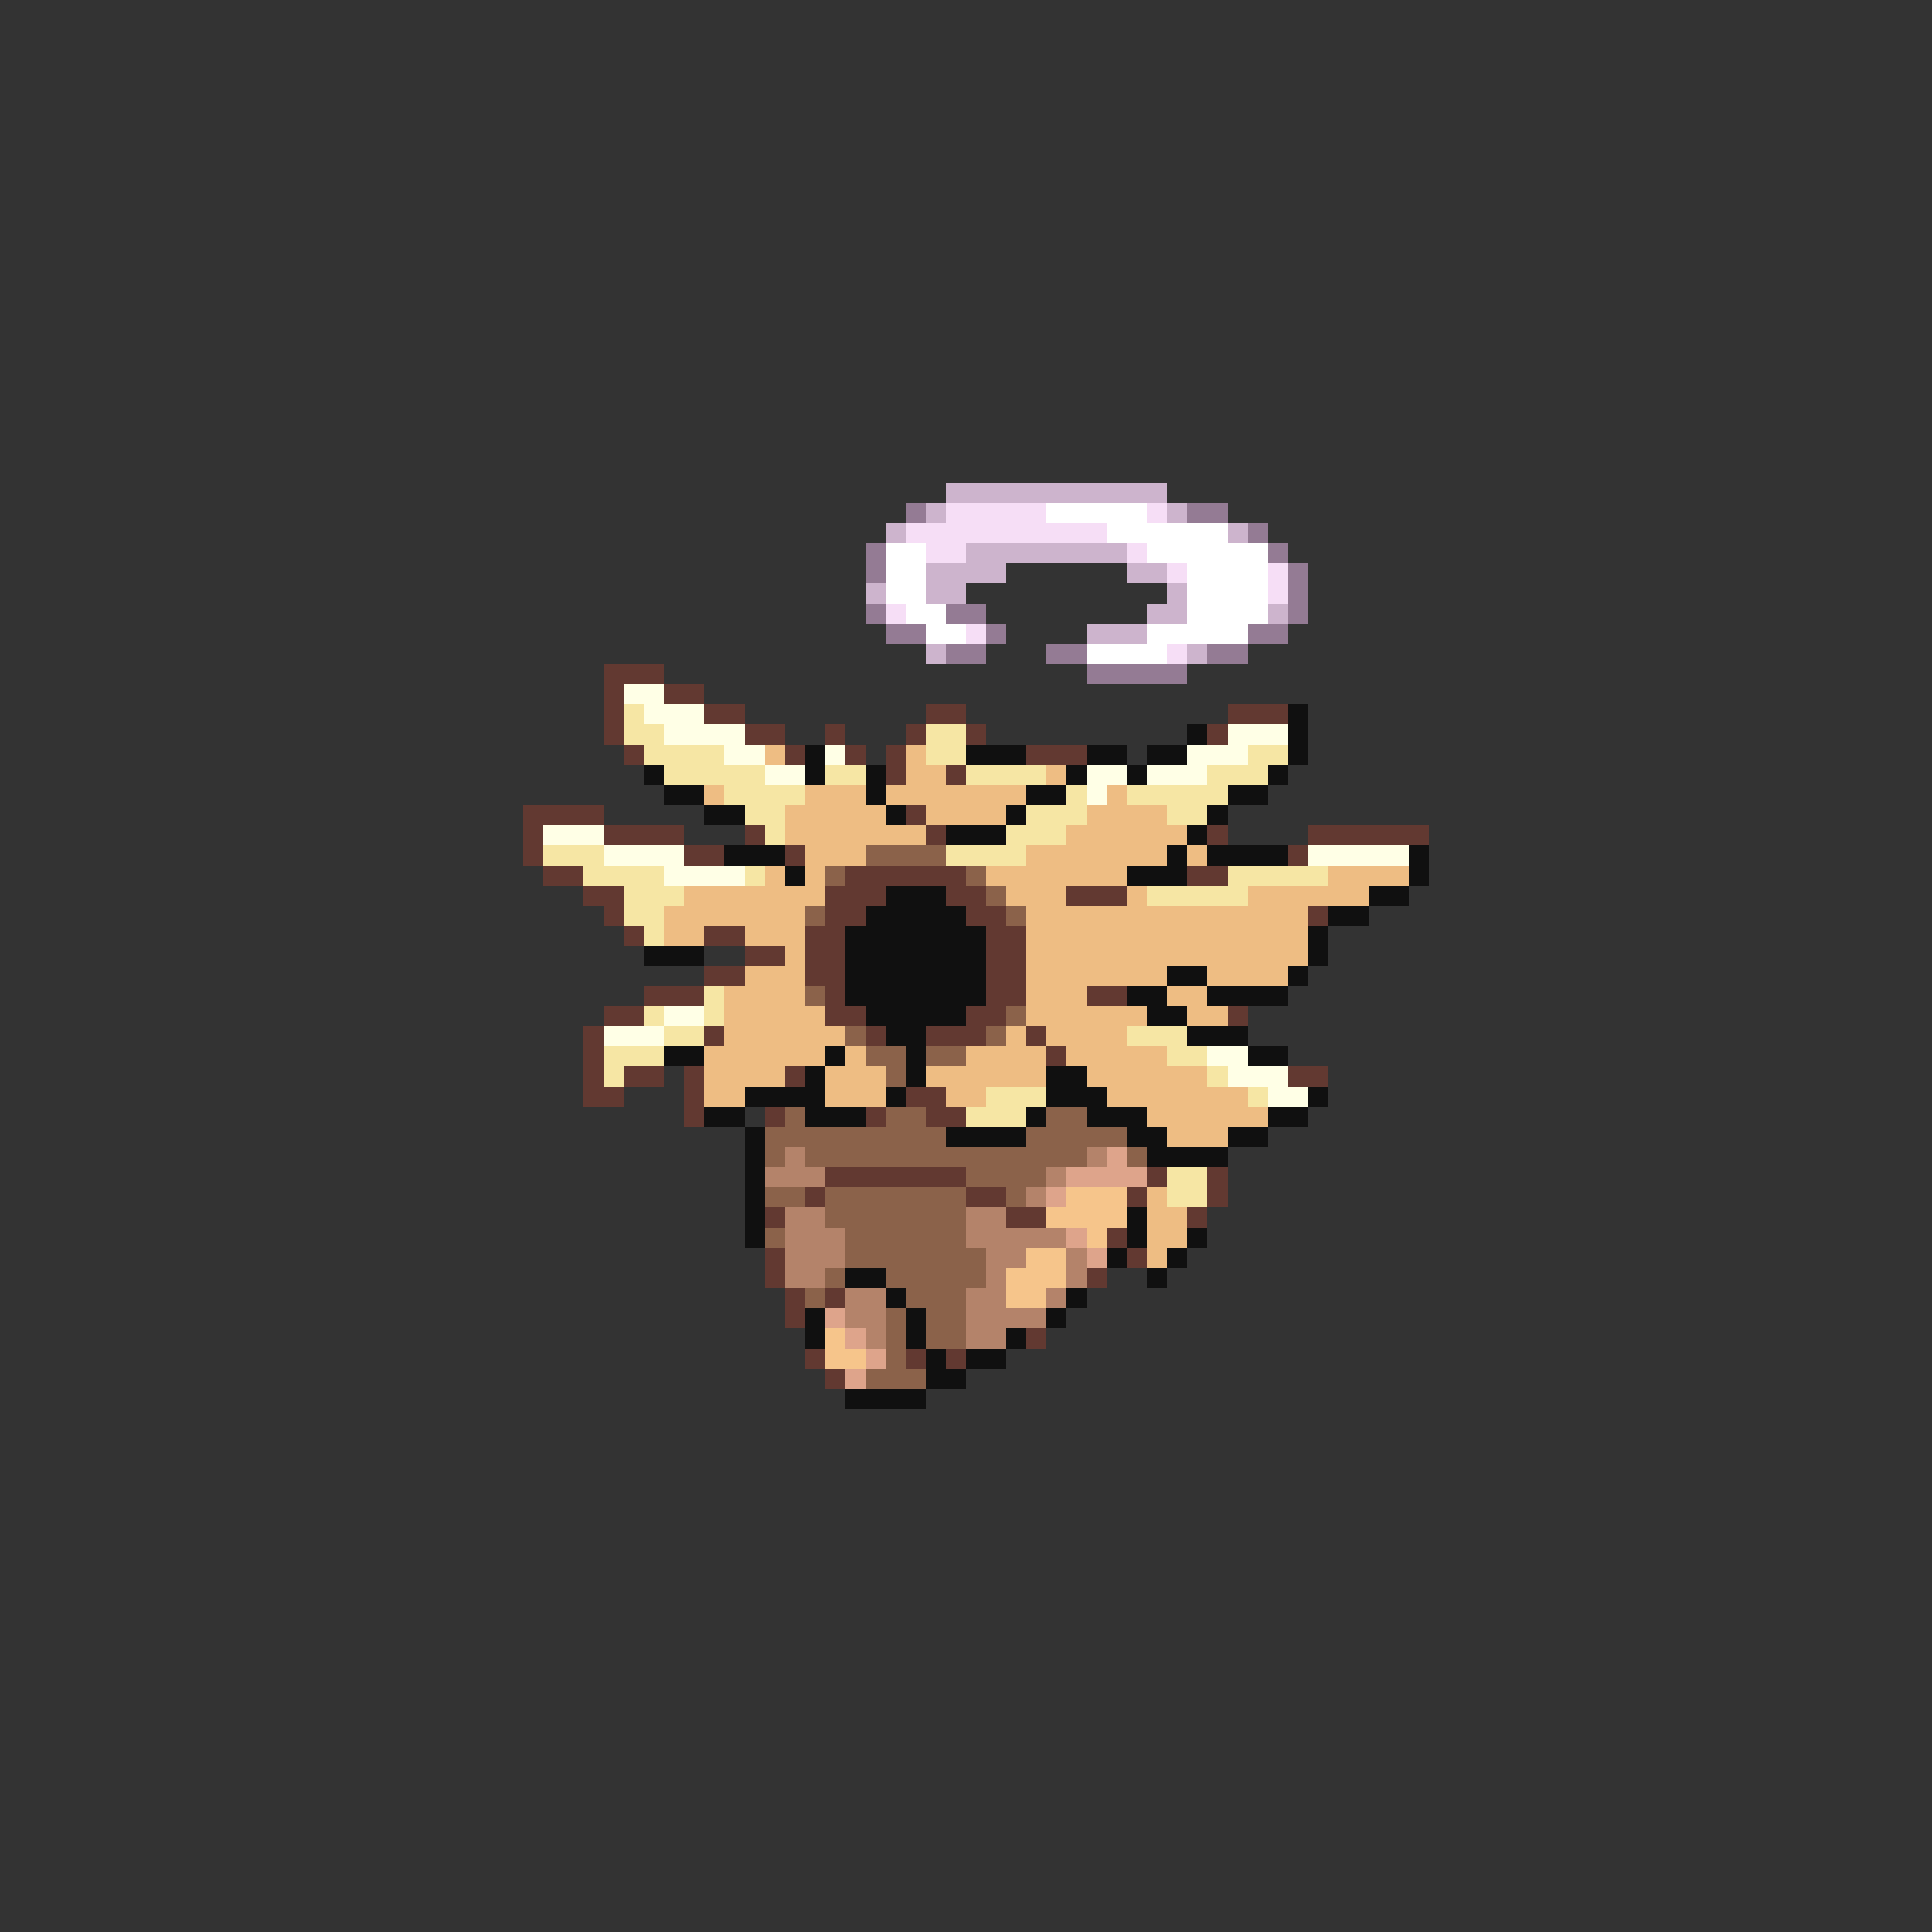 <svg xmlns="http://www.w3.org/2000/svg" viewBox="0 -0.5 96 96" shape-rendering="crispEdges">
<rect x="0" y="-0.5" width="96" height="96" fill="#333333" stroke="none"/>
<path stroke="#cdb4cd" d="M47 24h11M46 25h1M58 25h1M44 26h1M61 26h1M48 27h8M46 28h4M56 28h2M43 29h1M46 29h2M58 29h1M57 30h2M63 30h1M54 31h3M46 32h1M59 32h1" />
<path stroke="#947b94" d="M45 25h1M59 25h2M62 26h1M43 27h1M63 27h1M43 28h1M64 28h1M64 29h1M43 30h1M47 30h2M64 30h1M44 31h2M49 31h1M62 31h2M47 32h2M52 32h2M60 32h2M54 33h5" />
<path stroke="#f6def6" d="M47 25h5M57 25h1M45 26h10M46 27h2M56 27h1M58 28h1M63 28h1M63 29h1M44 30h1M48 31h1M58 32h1" />
<path stroke="#ffffff" d="M52 25h5M55 26h6M44 27h2M57 27h6M44 28h2M59 28h4M44 29h2M59 29h4M45 30h2M59 30h4M46 31h2M57 31h5M54 32h4" />
<path stroke="#623931" d="M30 33h3M30 34h1M33 34h2M30 35h1M35 35h2M46 35h2M61 35h3M30 36h1M37 36h2M41 36h1M45 36h1M48 36h1M60 36h1M31 37h1M39 37h1M42 37h1M44 37h1M51 37h3M44 38h1M47 38h1M26 40h4M45 40h1M26 41h1M30 41h4M37 41h1M46 41h1M60 41h1M65 41h6M26 42h1M34 42h2M39 42h1M64 42h1M27 43h2M42 43h6M59 43h2M29 44h2M41 44h3M47 44h2M53 44h3M30 45h1M41 45h2M48 45h2M65 45h1M31 46h1M35 46h2M40 46h2M49 46h2M37 47h2M40 47h2M49 47h2M35 48h2M40 48h2M49 48h2M32 49h3M41 49h1M49 49h2M54 49h2M30 50h2M41 50h2M48 50h2M61 50h1M29 51h1M35 51h1M43 51h1M46 51h3M51 51h1M29 52h1M52 52h1M29 53h1M31 53h2M34 53h1M39 53h1M64 53h2M29 54h2M34 54h1M45 54h2M34 55h1M38 55h1M43 55h1M46 55h2M41 58h7M57 58h1M60 58h1M40 59h1M48 59h2M56 59h1M60 59h1M38 60h1M50 60h2M59 60h1M55 61h1M38 62h1M56 62h1M38 63h1M54 63h1M39 64h1M41 64h1M39 65h1M51 66h1M40 67h1M45 67h1M47 67h1M41 68h1" />
<path stroke="#ffffe6" d="M31 34h2M32 35h3M33 36h4M61 36h3M36 37h2M41 37h1M59 37h3M38 38h2M54 38h2M57 38h3M54 39h1M27 41h3M30 42h4M65 42h5M33 43h4M33 50h2M30 51h3M60 52h2M61 53h3M63 54h2" />
<path stroke="#f6e6a4" d="M31 35h1M31 36h2M46 36h2M32 37h4M46 37h2M62 37h2M33 38h5M41 38h2M48 38h4M60 38h3M36 39h4M53 39h1M56 39h5M37 40h2M51 40h3M58 40h2M38 41h1M50 41h3M27 42h3M47 42h4M29 43h4M37 43h1M61 43h5M31 44h3M57 44h5M31 45h2M32 46h1M35 49h1M32 50h1M35 50h1M33 51h2M56 51h3M30 52h3M58 52h2M30 53h1M60 53h1M49 54h3M62 54h1M48 55h3M58 58h2M58 59h2" />
<path stroke="#101010" d="M64 35h1M59 36h1M64 36h1M40 37h1M48 37h3M54 37h2M57 37h2M64 37h1M32 38h1M40 38h1M43 38h1M53 38h1M56 38h1M63 38h1M33 39h2M43 39h1M51 39h2M61 39h2M35 40h2M44 40h1M50 40h1M60 40h1M47 41h3M59 41h1M36 42h3M58 42h1M60 42h4M70 42h1M39 43h1M56 43h3M70 43h1M44 44h3M68 44h2M43 45h5M66 45h2M42 46h7M65 46h1M32 47h3M42 47h7M65 47h1M42 48h7M58 48h2M64 48h1M42 49h7M56 49h2M60 49h4M43 50h5M57 50h2M44 51h2M59 51h3M33 52h2M41 52h1M45 52h1M62 52h2M40 53h1M45 53h1M52 53h2M37 54h4M44 54h1M52 54h3M65 54h1M35 55h2M40 55h3M51 55h1M54 55h3M63 55h2M37 56h1M47 56h4M56 56h2M61 56h2M37 57h1M57 57h4M37 58h1M37 59h1M37 60h1M56 60h1M37 61h1M56 61h1M59 61h1M55 62h1M58 62h1M42 63h2M57 63h1M44 64h1M53 64h1M40 65h1M45 65h1M52 65h1M40 66h1M45 66h1M50 66h1M46 67h1M48 67h2M46 68h2M42 69h4" />
<path stroke="#eebd83" d="M38 37h1M45 37h1M45 38h2M52 38h1M35 39h1M40 39h3M44 39h7M55 39h1M39 40h5M46 40h4M54 40h4M39 41h7M53 41h6M40 42h3M51 42h7M59 42h1M38 43h1M40 43h1M49 43h7M66 43h4M34 44h7M50 44h3M56 44h1M62 44h6M33 45h7M51 45h14M33 46h2M37 46h3M51 46h14M39 47h1M51 47h14M37 48h3M51 48h7M60 48h4M36 49h4M51 49h3M58 49h2M36 50h5M51 50h6M59 50h2M36 51h6M50 51h1M52 51h4M35 52h6M42 52h1M48 52h4M53 52h5M35 53h4M41 53h3M46 53h6M54 53h6M35 54h2M41 54h3M47 54h2M55 54h7M57 55h6M58 56h3M57 59h1M57 60h2M57 61h2M57 62h1" />
<path stroke="#8b624a" d="M43 42h4M41 43h1M48 43h1M49 44h1M40 45h1M50 45h1M40 49h1M50 50h1M42 51h1M49 51h1M43 52h2M46 52h2M44 53h1M39 55h1M44 55h2M52 55h2M38 56h9M51 56h5M38 57h1M40 57h14M56 57h1M48 58h4M38 59h2M41 59h7M50 59h1M41 60h7M38 61h1M42 61h6M42 62h7M41 63h1M44 63h5M40 64h1M45 64h3M44 65h1M46 65h2M44 66h1M46 66h2M44 67h1M43 68h3" />
<path stroke="#b4836a" d="M39 57h1M54 57h1M38 58h3M52 58h1M51 59h1M39 60h2M48 60h2M39 61h3M48 61h5M39 62h3M49 62h2M53 62h1M39 63h2M49 63h1M53 63h1M42 64h2M48 64h2M52 64h1M42 65h2M48 65h4M43 66h1M48 66h2" />
<path stroke="#dea48b" d="M55 57h1M53 58h4M52 59h1M53 61h1M54 62h1M41 65h1M42 66h1M43 67h1M42 68h1" />
<path stroke="#f6c58b" d="M53 59h3M52 60h4M54 61h1M51 62h2M50 63h3M50 64h2M41 66h1M41 67h2" />
</svg>